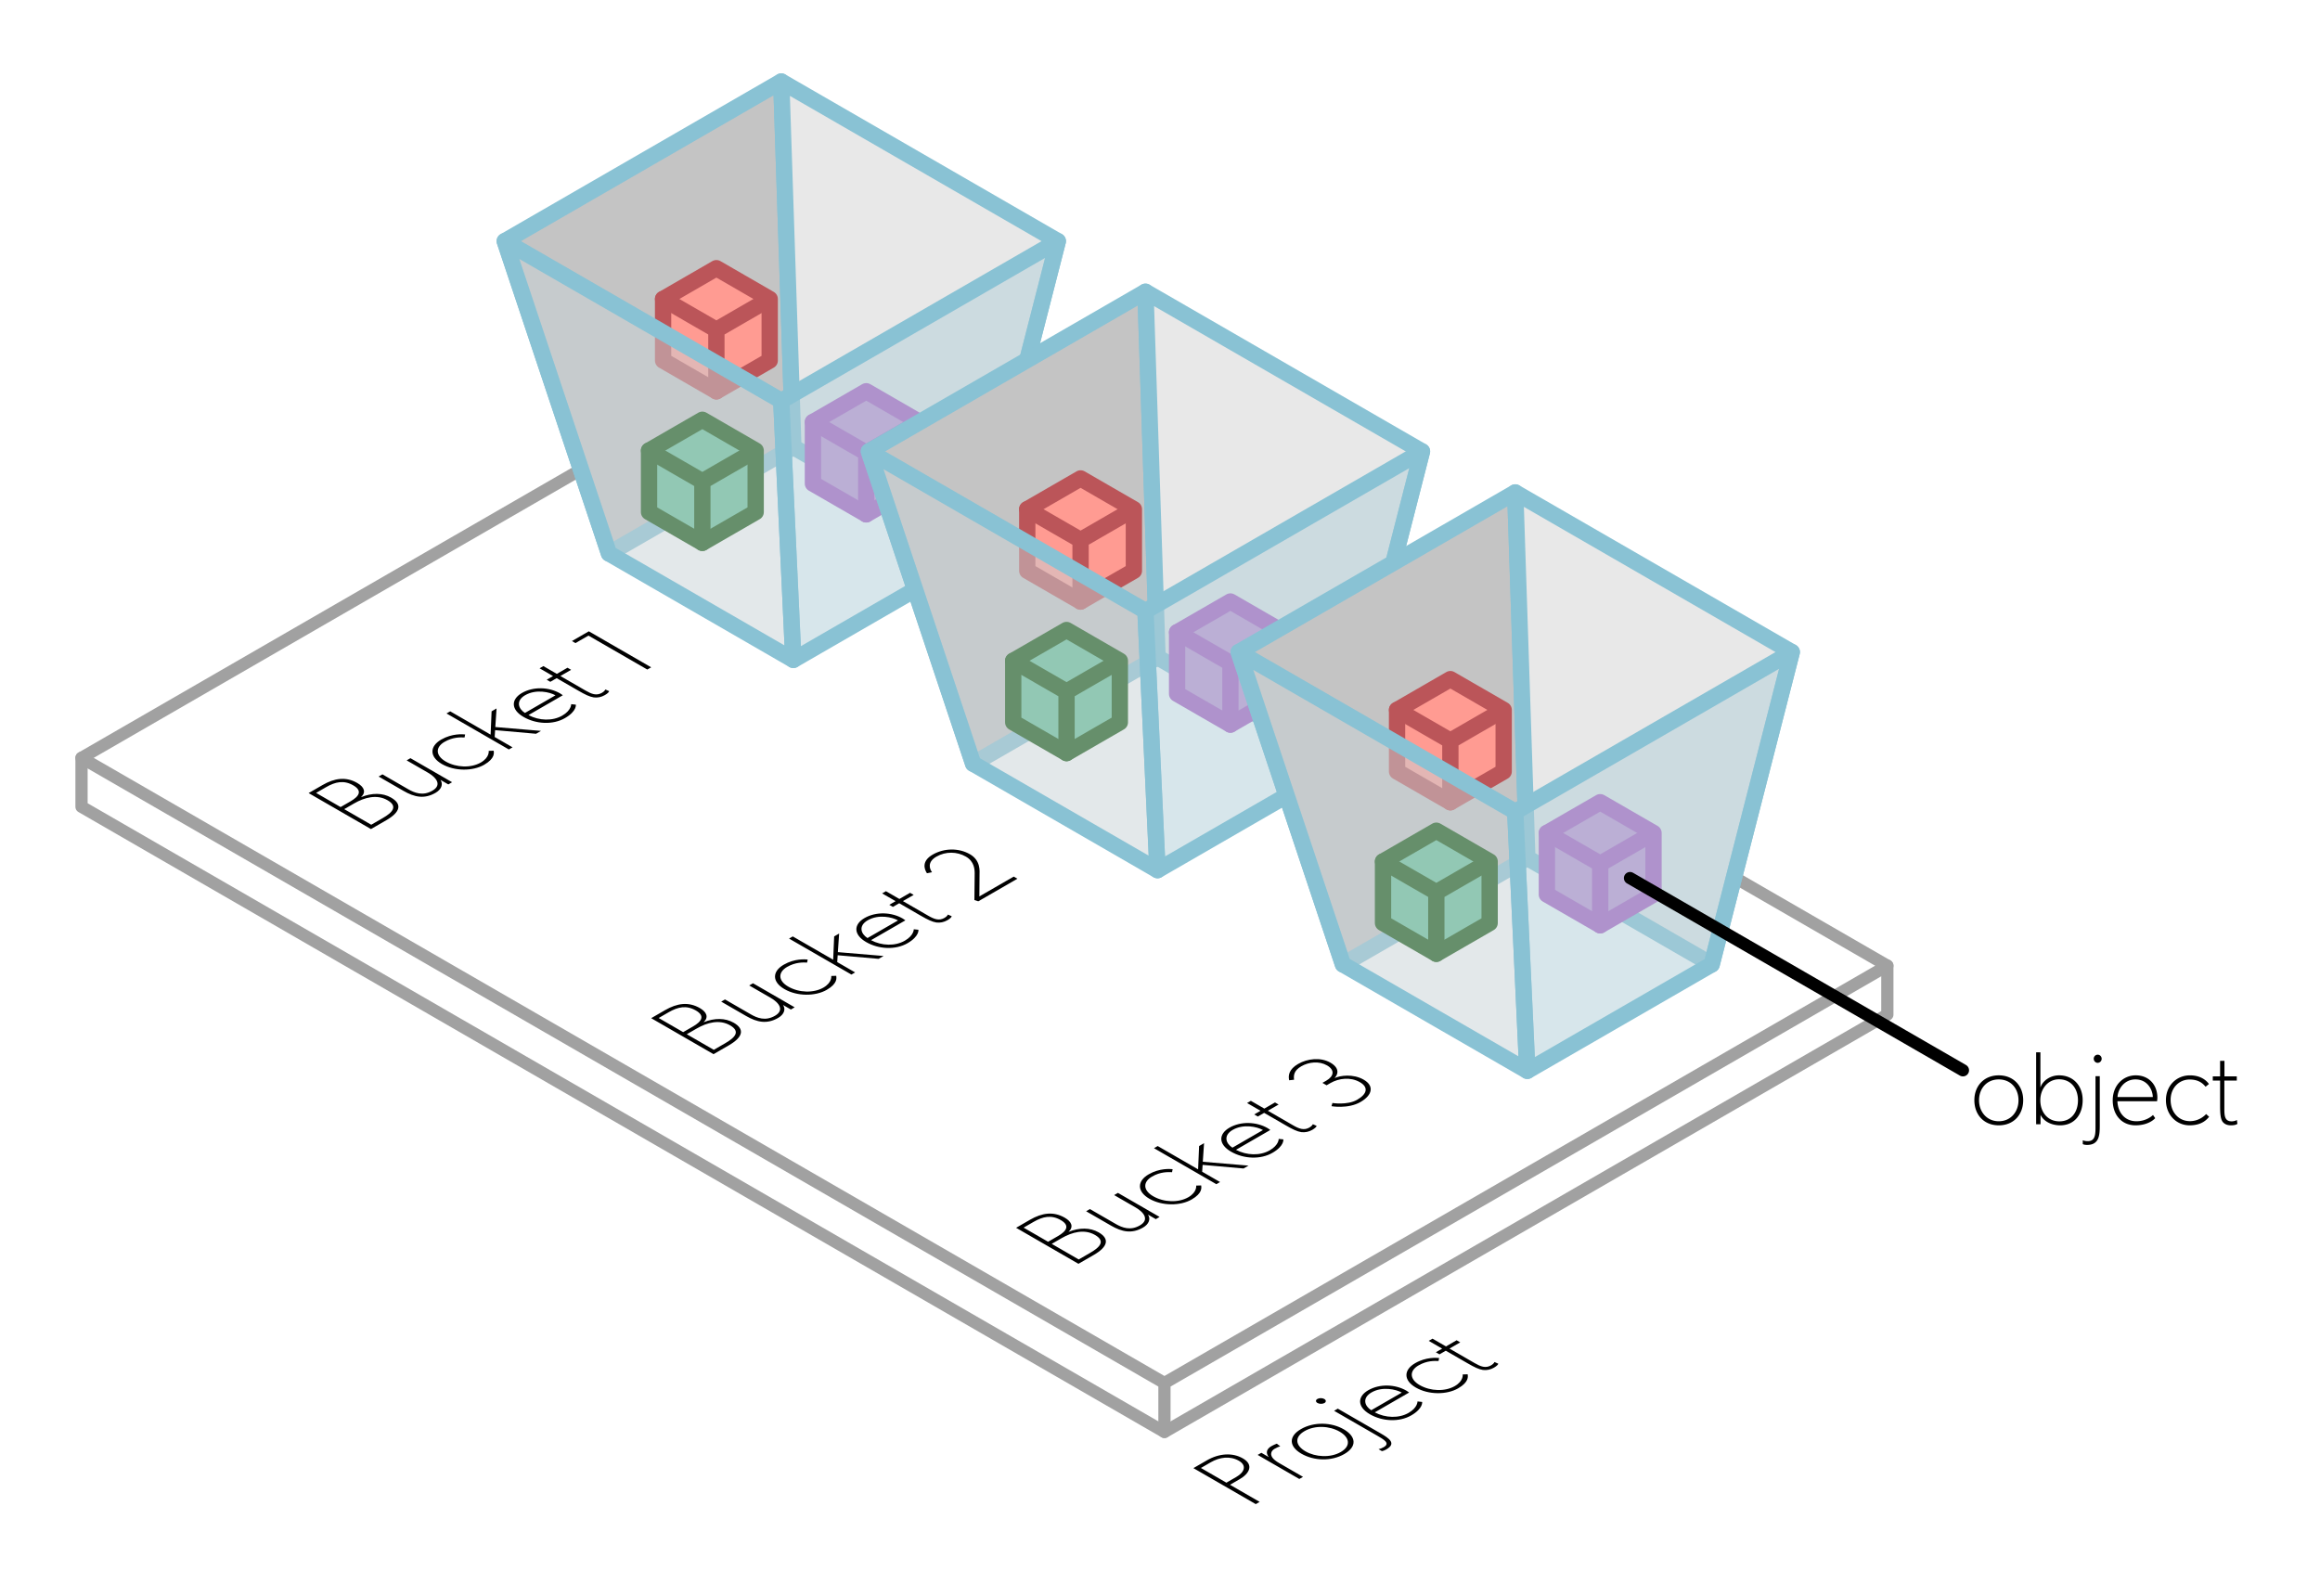 <svg viewBox="0 0 1423 979" xmlns="http://www.w3.org/2000/svg" fill-rule="evenodd" clip-rule="evenodd" stroke-linecap="round" stroke-linejoin="round" stroke-miterlimit="1.5"><g fill="none" stroke="#a1a1a1" stroke-width="7.5"><path d="M50 494.88l664.23 383.5 443.4-256v-30L493.4 208.9 50 464.89v30z"/><path d="M50 464.89l664.23 383.49 443.4-256M714.23 848.38v30"/></g><path d="M770.23 922.66l2.39-1.37-18.18-10.5 5.87-3.39c6.1-3.52 8.82-8.86 2.05-12.77-6.37-3.68-14.57-3.17-22.11 1.19l-8.26 4.76 38.24 22.08zm-11.86-16.7l-6.15 3.55-15.63-9.02 6.04-3.49c5.43-3.13 11.8-4.06 17.24-.93 5.15 2.98 3.21 7.17-1.5 9.89zM796.95 907.24l2.27-1.31-14.58-8.42c-3.88-2.24-4.65-3.84-4.93-5.02-.11-.64-.22-2.43 2.1-3.78 1.23-.7 2.56-1.28 3.44-1.53l-2.1-1.6s-1.78.64-3.38 1.56c-2.77 1.6-3.66 3.97-1.56 6.66l-4.54-2.62-2.27 1.3 25.55 14.76zM824.16 876.75c-7.48-4.32-18.23-4.7-26.16-.13s-7.26 10.78.22 15.1c7.7 4.45 18.4 4.8 26.33.22 7.92-4.57 7.32-10.75-.39-15.2zm-2.44 1.47c6.04 3.48 7.1 8.76.67 12.48-6.43 3.7-15.58 3.1-21.62-.39-6.26-3.61-6.98-8.76-.6-12.44 6.37-3.68 15.29-3.27 21.55.35zM812.3 858.18c-1.22-.7-3.1-.7-4.27-.03-1.16.67-1.16 1.76.06 2.47 1.16.67 3.1.7 4.27.03 1.16-.67 1.1-1.8-.06-2.46zm33.26 30.79l2.05 1.18s1.16-.16 2.71-1.05c6.43-3.72 1.6-6.88-3.49-9.83l-26.27-15.17-2.27 1.32 26.27 15.16c4.21 2.44 8.37 4.7 4.16 7.14-1.06.6-2.11 1.02-3.16 1.25zM872.27 859.98l-2.83-.3s.17 3.75-5.48 7.02c-5.93 3.42-14.14 3.16-20.73-.32l21.06-12.16s-.89-.7-1.66-1.16c-6.82-3.93-16.35-4.32-23.4-.25-6.76 3.9-6.87 10.18 1 14.72 7.7 4.45 18.02 4.96 25.39.7 7.43-4.29 6.7-8.35 6.65-8.25zm-12.47-5.73l-18.73 10.82c-4-2.5-5.82-7.46.16-10.92 6.65-3.84 15.13-1.88 18.57.1zM900.2 843.02l-3.04.1s.66 3.96-4.83 7.13c-5.98 3.46-14.96 3.2-21.56-.6-6.37-3.69-6.31-8.84-.72-12.07 5.21-3.01 9.81-2.79 12.3-2.7l.34-1.85c-1.44-.12-7.93-.73-14.69 3.17-7.1 4.1-7.31 10.5.45 14.98 7.81 4.5 18.95 4.48 25.93.45 6.77-3.9 6-7.36 5.82-8.61zM919 836.52l-2.33-1.02s-.4 1.05-2.05 2.01c-3.44 1.99-6.43.77-10.15-1.37l-15.4-8.9 6.59-3.8-2.22-1.29-6.54 3.78-8.26-4.77-2.32 1.35 8.25 4.76-3.88 2.24 2.22 1.28 3.88-2.24 13.25 7.65c4.21 2.43 6.98 3.78 9.53 4.16 2.38.29 4.66-.2 6.76-1.4 1.61-.94 2.5-1.77 2.66-2.44z" fill-rule="nonzero"/><g><g stroke-width="10"><path d="M479.2 50l7.41 224.23-113.08 65.29-63.94-191.59L479.2 50z" fill="#c4c4c4" stroke="#89c2d4"/><path d="M479.2 50l7.41 224.23 113.08 65.29 49.14-191.59L479.21 50z" fill="#e8e8e8" stroke="#89c2d4"/><g stroke="#054d00"><path d="M430.8 257.49l-32.7 18.88v37.76L430.8 333l32.7-18.87v-37.76l-32.7-18.88z" fill="#5cbf93"/><path d="M430.8 295.25V333M398.1 276.37l32.7 18.88 28.33-16.36" fill="none"/></g><g stroke="#ae57c1"><path d="M531.32 240l-32.7 18.89v37.76l32.7 18.88 32.7-18.88v-37.76L531.32 240z" fill="#c690d2"/><path d="M531.32 277.77v37.76M498.62 258.89l32.7 18.88 28.33-16.36" fill="none"/></g><g stroke="#bb5559"><path d="M439.4 164.51l-32.69 18.9v37.76l32.7 18.89 32.7-18.89V183.4l-32.7-18.89z" fill="#ff9b92"/><path d="M439.4 202.29v37.77M406.71 183.4l32.7 18.89 28.33-16.37" fill="none"/></g><path d="M309.59 147.93l63.94 191.59 113.08 65.29-7.4-158.95-169.62-97.93z" fill="#c8d3d7" fill-opacity=".5" stroke="#89c2d4"/><path d="M479.2 245.86l7.41 158.94 113.08-65.28 49.14-191.59-169.62 97.93z" fill="#b0cfd8" fill-opacity=".5" stroke="#89c2d4"/></g><path d="M239.95 489.3c-5.27-3.03-11.86-3-18.51-.31 3.27-3.04 1.94-6.24-2.28-8.68-7.03-4.06-14.02-2.97-21.33 1.25l-8.54 4.93 38.24 22.08 9.37-5.4c8.65-5 9.92-9.9 3.05-13.86zm-2.27 1.57c6.54 3.78 3.1 7.5-3 11.01l-6.98 4.03-16.57-9.56 6.04-3.5c6.48-3.74 14.02-5.72 20.5-1.98zm-21.01-9.12c5.88 3.4 3.5 6.82-1.72 9.83l-6.04 3.49-15.02-8.68 6.15-3.55c5.66-3.26 10.87-4.41 16.63-1.09zM274.98 481.18l2.32-1.35-25.55-14.75-2.32 1.35 13.19 7.61c5.1 2.95 8.59 7.52 2.6 10.98-5.87 3.39-10.92 1.37-14.85-.9l-15.8-9.12-2.33 1.35 15.2 8.76c6.8 3.94 12.85 5.19 19.72 1.22 3.6-2.08 4.82-5.28 3-7.94l4.82 2.79zM302.8 460.5l-3.05.1s.67 3.97-4.82 7.14c-5.99 3.45-14.96 3.2-21.56-.61-6.37-3.68-6.32-8.83-.72-12.06 5.2-3.01 9.8-2.79 12.3-2.7l.34-1.85c-1.45-.13-7.93-.73-14.7 3.17-7.09 4.1-7.3 10.5.45 14.98 7.82 4.5 18.96 4.48 25.94.44 6.76-3.9 5.99-7.36 5.82-8.6zM303.41 452.09l.28-4.2 25.1 2.22 3.05-1.76-28.04-2.37.77-11.4-3.05 1.77-.6 14.3-24.78-14.3-2.27 1.3 38.24 22.09 2.27-1.31-10.97-6.34zM353.18 432.25l-2.83-.29s.17 3.75-5.48 7.01c-5.93 3.42-14.14 3.17-20.73-.32l21.06-12.16s-.89-.7-1.66-1.15c-6.82-3.94-16.35-4.32-23.4-.26-6.75 3.9-6.87 10.18 1 14.72 7.71 4.45 18.02 4.96 25.39.7 7.43-4.28 6.7-8.34 6.65-8.25zm-12.47-5.73l-18.73 10.82c-4-2.5-5.82-7.46.16-10.91 6.65-3.84 15.13-1.9 18.57.1zM373.63 423.96l-2.33-1.02s-.38 1.06-2.05 2.02c-3.43 1.98-6.42.76-10.14-1.38l-15.4-8.9 6.59-3.8-2.22-1.28-6.54 3.77-8.26-4.77-2.32 1.35 8.25 4.77-3.88 2.24 2.22 1.28 3.88-2.24 13.25 7.64c4.21 2.44 6.98 3.78 9.53 4.16 2.38.3 4.66-.19 6.76-1.4 1.61-.93 2.5-1.76 2.66-2.44zM397.02 410.71l2.39-1.37-38.25-22.08-10.36 5.98 2.16 1.25 7.98-4.6 36.08 20.82z" fill-rule="nonzero"/></g><g><g stroke-width="10"><path d="M702.58 178.96l7.4 224.23-113.08 65.3-63.94-191.6 169.62-97.93z" fill="#c4c4c4" stroke="#89c2d4"/><path d="M702.58 178.96l7.4 224.23 113.08 65.3 49.14-191.6-169.62-97.93z" fill="#e8e8e8" stroke="#89c2d4"/><g stroke="#054d00"><path d="M654.17 386.45l-32.7 18.88v37.76l32.7 18.88 32.7-18.88v-37.76l-32.7-18.88z" fill="#5cbf93"/><path d="M654.17 424.21v37.76M621.47 405.33l32.7 18.88 28.33-16.36" fill="none"/></g><g stroke="#ae57c1"><path d="M754.69 368.97l-32.7 18.88v37.76l32.7 18.88 32.7-18.88v-37.76l-32.7-18.88z" fill="#c690d2"/><path d="M754.69 406.73v37.76M721.99 387.85l32.7 18.88 28.33-16.36" fill="none"/></g><g stroke="#bb5559"><path d="M662.78 293.48l-32.7 18.88v37.78l32.7 18.88 32.7-18.88v-37.78l-32.7-18.88z" fill="#ff9b92"/><path d="M662.78 331.25v37.77M630.08 312.36l32.7 18.89 28.33-16.36" fill="none"/></g><path d="M532.96 276.9l63.94 191.58 113.08 65.29-7.4-158.95-169.62-97.93z" fill="#c8d3d7" fill-opacity=".5" stroke="#89c2d4"/><path d="M702.58 374.82l7.4 158.95 113.08-65.29L872.2 276.9l-169.62 97.93z" fill="#b0cfd8" fill-opacity=".5" stroke="#89c2d4"/></g><path d="M450.06 627.38c-5.26-3.04-11.86-3-18.5-.32 3.26-3.04 1.93-6.24-2.28-8.67-7.04-4.06-14.02-2.97-21.34 1.25l-8.53 4.93 38.24 22.08 9.37-5.41c8.64-5 9.92-9.89 3.04-13.86zm-2.27 1.57c6.54 3.78 3.1 7.49-3 11.01l-6.98 4.03-16.57-9.57 6.04-3.48c6.49-3.75 14.03-5.73 20.51-1.99zm-21-9.12c5.87 3.4 3.49 6.82-1.72 9.83l-6.04 3.48-15.02-8.67 6.15-3.55c5.65-3.26 10.86-4.42 16.62-1.09zM485.1 619.26l2.32-1.35-25.55-14.75-2.33 1.34 13.2 7.62c5.1 2.94 8.58 7.52 2.6 10.98-5.88 3.39-10.92 1.37-14.86-.9l-15.8-9.12-2.32 1.34 15.19 8.77c6.81 3.94 12.86 5.19 19.73 1.22 3.6-2.08 4.82-5.28 2.99-7.94l4.82 2.79zM512.92 598.58l-3.05.1s.66 3.97-4.82 7.14c-6 3.45-14.97 3.2-21.56-.61-6.38-3.68-6.32-8.83-.73-12.07 5.21-3 9.82-2.78 12.3-2.68l.34-1.86c-1.44-.13-7.92-.74-14.69 3.17-7.1 4.1-7.31 10.5.45 14.97 7.81 4.52 18.95 4.48 25.94.45 6.76-3.9 5.98-7.36 5.82-8.6zM513.52 590.17l.28-4.2 25.11 2.21 3.05-1.76-28.05-2.36.78-11.4-3.05 1.76-.6 14.3-24.78-14.3-2.28 1.32 38.25 22.08 2.27-1.32-10.97-6.33zM563.3 570.33l-2.83-.29s.17 3.74-5.49 7c-5.93 3.43-14.13 3.18-20.73-.31l21.07-12.16s-.9-.7-1.67-1.15c-6.81-3.94-16.35-4.32-23.39-.26-6.76 3.9-6.87 10.18 1 14.72 7.7 4.45 18.01 4.96 25.39.7 7.42-4.28 6.7-8.35 6.65-8.25zm-12.47-5.73l-18.74 10.82c-3.99-2.5-5.82-7.46.17-10.91 6.65-3.84 15.13-1.9 18.57.1zM583.75 562.04l-2.33-1.02s-.39 1.05-2.05 2.01c-3.44 1.99-6.43.77-10.14-1.37l-15.41-8.9 6.6-3.8-2.22-1.29-6.54 3.78-8.26-4.77-2.33 1.35 8.26 4.76-3.88 2.24 2.22 1.28 3.88-2.24 13.24 7.65c4.22 2.43 6.99 3.78 9.54 4.16 2.38.29 4.65-.2 6.76-1.4 1.6-.93 2.5-1.77 2.66-2.44zM600.04 552.89l24-13.86-2.27-1.3-21.06 12.15.1-13.06c0-2.17.9-8.9-5.87-12.8-6.81-3.93-15.74-3.9-22.89.23-6.76 3.9-5.26 8.74-3.49 11.42l3.1-.64c-1.5-2.01-3.04-6.24 2.67-9.53 5.7-3.3 12.69-3.17 18.12-.03 5.16 2.97 5.43 7.87 5.38 10.65l-.17 15.97 2.38.8z" fill-rule="nonzero"/></g><g><g stroke-width="10"><path d="M929.4 302.08l7.4 224.23-113.08 65.29L759.77 400l169.63-97.92z" fill="#c4c4c4" stroke="#89c2d4"/><path d="M929.4 302.08l7.4 224.23 113.08 65.29 49.14-191.6-169.63-97.92z" fill="#e8e8e8" stroke="#89c2d4"/><g stroke="#054d00"><path d="M880.99 509.57l-32.7 18.88v37.75l32.7 18.88 32.7-18.88v-37.75l-32.7-18.88z" fill="#5cbf93"/><path d="M880.99 547.33v37.75M848.29 528.45l32.7 18.87 28.33-16.35" fill="none"/></g><g stroke="#ae57c1"><path d="M981.5 492.09l-32.7 18.88v37.75l32.7 18.88 32.7-18.88v-37.75l-32.7-18.88z" fill="#c690d2"/><path d="M981.5 529.84v37.76M948.8 510.96l32.7 18.88 28.34-16.35" fill="none"/></g><g stroke="#bb5559"><path d="M889.6 416.6l-32.7 18.88v37.77l32.7 18.89 32.7-18.89v-37.77l-32.7-18.89z" fill="#ff9b92"/><path d="M889.6 454.37v37.77M856.9 435.48l32.7 18.88L917.92 438" fill="none"/></g><path d="M759.77 400l63.95 191.6 113.08 65.28-7.4-158.94L759.76 400z" fill="#c8d3d7" fill-opacity=".5" stroke="#89c2d4"/><path d="M929.4 497.94l7.4 158.94 113.08-65.28 49.14-191.6-169.63 97.94z" fill="#b0cfd8" fill-opacity=".5" stroke="#89c2d4"/></g><path d="M673.9 755.97c-5.27-3.04-11.86-3-18.51-.32 3.27-3.04 1.94-6.24-2.28-8.67-7.04-4.06-14.02-2.97-21.34 1.25l-8.53 4.93 38.24 22.08 9.37-5.41c8.65-5 9.92-9.89 3.05-13.86zm-2.27 1.57c6.54 3.78 3.1 7.49-3 11.01l-6.98 4.03-16.57-9.57 6.04-3.48c6.48-3.75 14.02-5.73 20.5-1.99zm-21.01-9.12c5.87 3.4 3.5 6.82-1.72 9.83l-6.04 3.48-15.02-8.67 6.15-3.55c5.66-3.26 10.87-4.42 16.63-1.09zM708.93 747.85l2.32-1.35-25.55-14.75-2.33 1.34 13.2 7.62c5.1 2.94 8.59 7.52 2.6 10.98-5.87 3.39-10.92 1.37-14.85-.9l-15.8-9.12-2.33 1.34 15.19 8.77c6.82 3.94 12.86 5.19 19.73 1.22 3.6-2.08 4.82-5.28 3-7.94l4.82 2.79zM736.75 727.17l-3.05.1s.67 3.97-4.82 7.14c-5.99 3.45-14.97 3.2-21.56-.61-6.37-3.68-6.32-8.83-.72-12.06 5.2-3.01 9.8-2.79 12.3-2.7l.34-1.85c-1.45-.13-7.93-.74-14.7 3.17-7.09 4.1-7.3 10.5.45 14.98 7.82 4.5 18.96 4.48 25.94.44 6.76-3.9 5.99-7.36 5.82-8.6zM737.36 718.76l.28-4.2 25.1 2.22 3.05-1.76-28.04-2.37.77-11.4-3.04 1.76-.61 14.3-24.78-14.3-2.27 1.32 38.24 22.08 2.27-1.32-10.97-6.33zM787.13 698.92l-2.83-.29s.17 3.74-5.48 7c-5.93 3.43-14.14 3.18-20.73-.31l21.06-12.16s-.89-.7-1.66-1.15c-6.82-3.94-16.35-4.32-23.4-.26-6.76 3.9-6.87 10.18 1 14.72 7.7 4.45 18.02 4.96 25.39.7 7.43-4.28 6.7-8.35 6.65-8.25zm-12.47-5.73l-18.73 10.82c-4-2.5-5.82-7.46.16-10.91 6.65-3.84 15.13-1.9 18.57.1zM807.58 690.63l-2.33-1.02s-.38 1.05-2.05 2.01c-3.43 1.99-6.43.77-10.14-1.37l-15.4-8.9 6.59-3.8-2.22-1.29-6.54 3.78-8.26-4.77-2.32 1.34 8.25 4.77-3.88 2.24 2.22 1.28 3.88-2.24 13.25 7.65c4.2 2.43 6.98 3.78 9.53 4.16 2.38.29 4.66-.2 6.76-1.4 1.6-.94 2.5-1.77 2.66-2.44zM818.83 661.22l-.16-.1c1.66-1.53 3.6-5.66-2.6-9.24-6.05-3.49-14.14-2.53-19.85.77-5.7 3.3-6.15 7.07-5.49 10.01l3-.32c-.34-2.68-.12-5.63 4.43-8.25 4.6-2.66 10.92-3.36 15.8-.55 4.87 2.82 4.26 6.63-.45 9.35l-2.38 1.37 2.55 1.48 2.38-1.38c5.16-2.98 12.36-3.8 18.02-.54 5.54 3.2 4.37 7.32-1.67 10.81s-15.46 1.95-15.13 1.95c-.16.68-.44 1.35-.6 1.96-.34 0 10.14 1.88 17.78-2.53 7.54-4.35 8.37-10.02 2.05-13.67-6.7-3.87-14.63-2.5-17.68-1.12z" fill-rule="nonzero"/></g><g><path d="M1240.95 674.87c0-8.64-5.82-15.23-14.98-15.23-9.15 0-14.97 6.6-14.97 15.23 0 8.9 5.82 15.43 14.97 15.43 9.16 0 14.98-6.53 14.98-15.43zm-2.88.07c0 6.97-4.67 12.86-12.1 12.86-7.42 0-12.1-5.89-12.1-12.86 0-7.24 4.74-12.8 12.1-12.8 7.36 0 12.1 5.56 12.1 12.8zM1248.89 689.66h2.69v-5.83c1.85 3.97 6.59 6.47 12.03 6.47 8.83 0 13.82-6.72 13.82-15.43 0-8.83-5.7-15.23-14.52-15.23-5 0-9.92 3-11.4 7.49V645.5h-2.62v44.16zm14.27-1.8c-7.42 0-11.71-5.88-11.71-12.92 0-7.1 4.74-12.87 11.46-12.87 7.42 0 11.64 5.76 11.64 12.87 0 7.16-3.96 12.92-11.39 12.92zM1289.08 649.47c0-1.41-1.09-2.5-2.43-2.5a2.45 2.45 0 00-2.43 2.5c0 1.34 1.08 2.5 2.43 2.5a2.49 2.49 0 002.43-2.5zm-11.58 49.98v2.37s.83.5 2.62.5c7.42 0 7.8-5.94 7.8-11.83v-30.34h-2.62v30.34c0 4.86.13 9.53-4.73 9.53-1.22 0-2.24-.19-3.07-.57zM1321.91 685.88l-1.34-1.92s-3.65 3.84-10.18 3.84c-6.85 0-11.33-5-11.65-12.29h24.32s.2-1.21.2-2.11c0-7.87-5.13-13.76-13.25-13.76-7.81 0-14.15 6.2-14.15 15.3 0 8.9 5.44 15.36 13.96 15.36 8.57 0 12.22-4.48 12.09-4.42zm-1.47-12.93h-21.63c.19-4.8 4.1-10.81 11-10.81 7.68 0 10.63 6.84 10.63 10.81zM1355 685.05l-1.86-1.67s-3.58 4.36-9.92 4.36c-6.9 0-11.84-5.44-11.84-13.06 0-7.36 5.19-12.48 11.65-12.48 6.02 0 8.45 2.88 9.8 4.42l2.04-1.67c-.7-.96-3.84-5.3-11.65-5.3-8.19 0-14.72 6.26-14.72 15.22 0 9.03 6.47 15.43 14.53 15.43 7.81 0 10.82-3.9 11.97-5.25zM1372.34 689.4l-.32-2.37s-1.28.83-3.2.83c-3.97 0-4.48-2.94-4.48-7.23v-17.79h7.62v-2.56h-7.56v-9.54h-2.68v9.54h-4.48v2.56h4.48v15.3c0 4.86.25 7.8 1.34 9.66 1.09 1.66 2.88 2.5 5.31 2.5 1.86 0 3.2-.32 3.97-.9z" fill-rule="nonzero"/><path d="M999.79 538.64l204.2 117.9" fill="none" stroke="#000" stroke-width="7.5"/></g></svg>